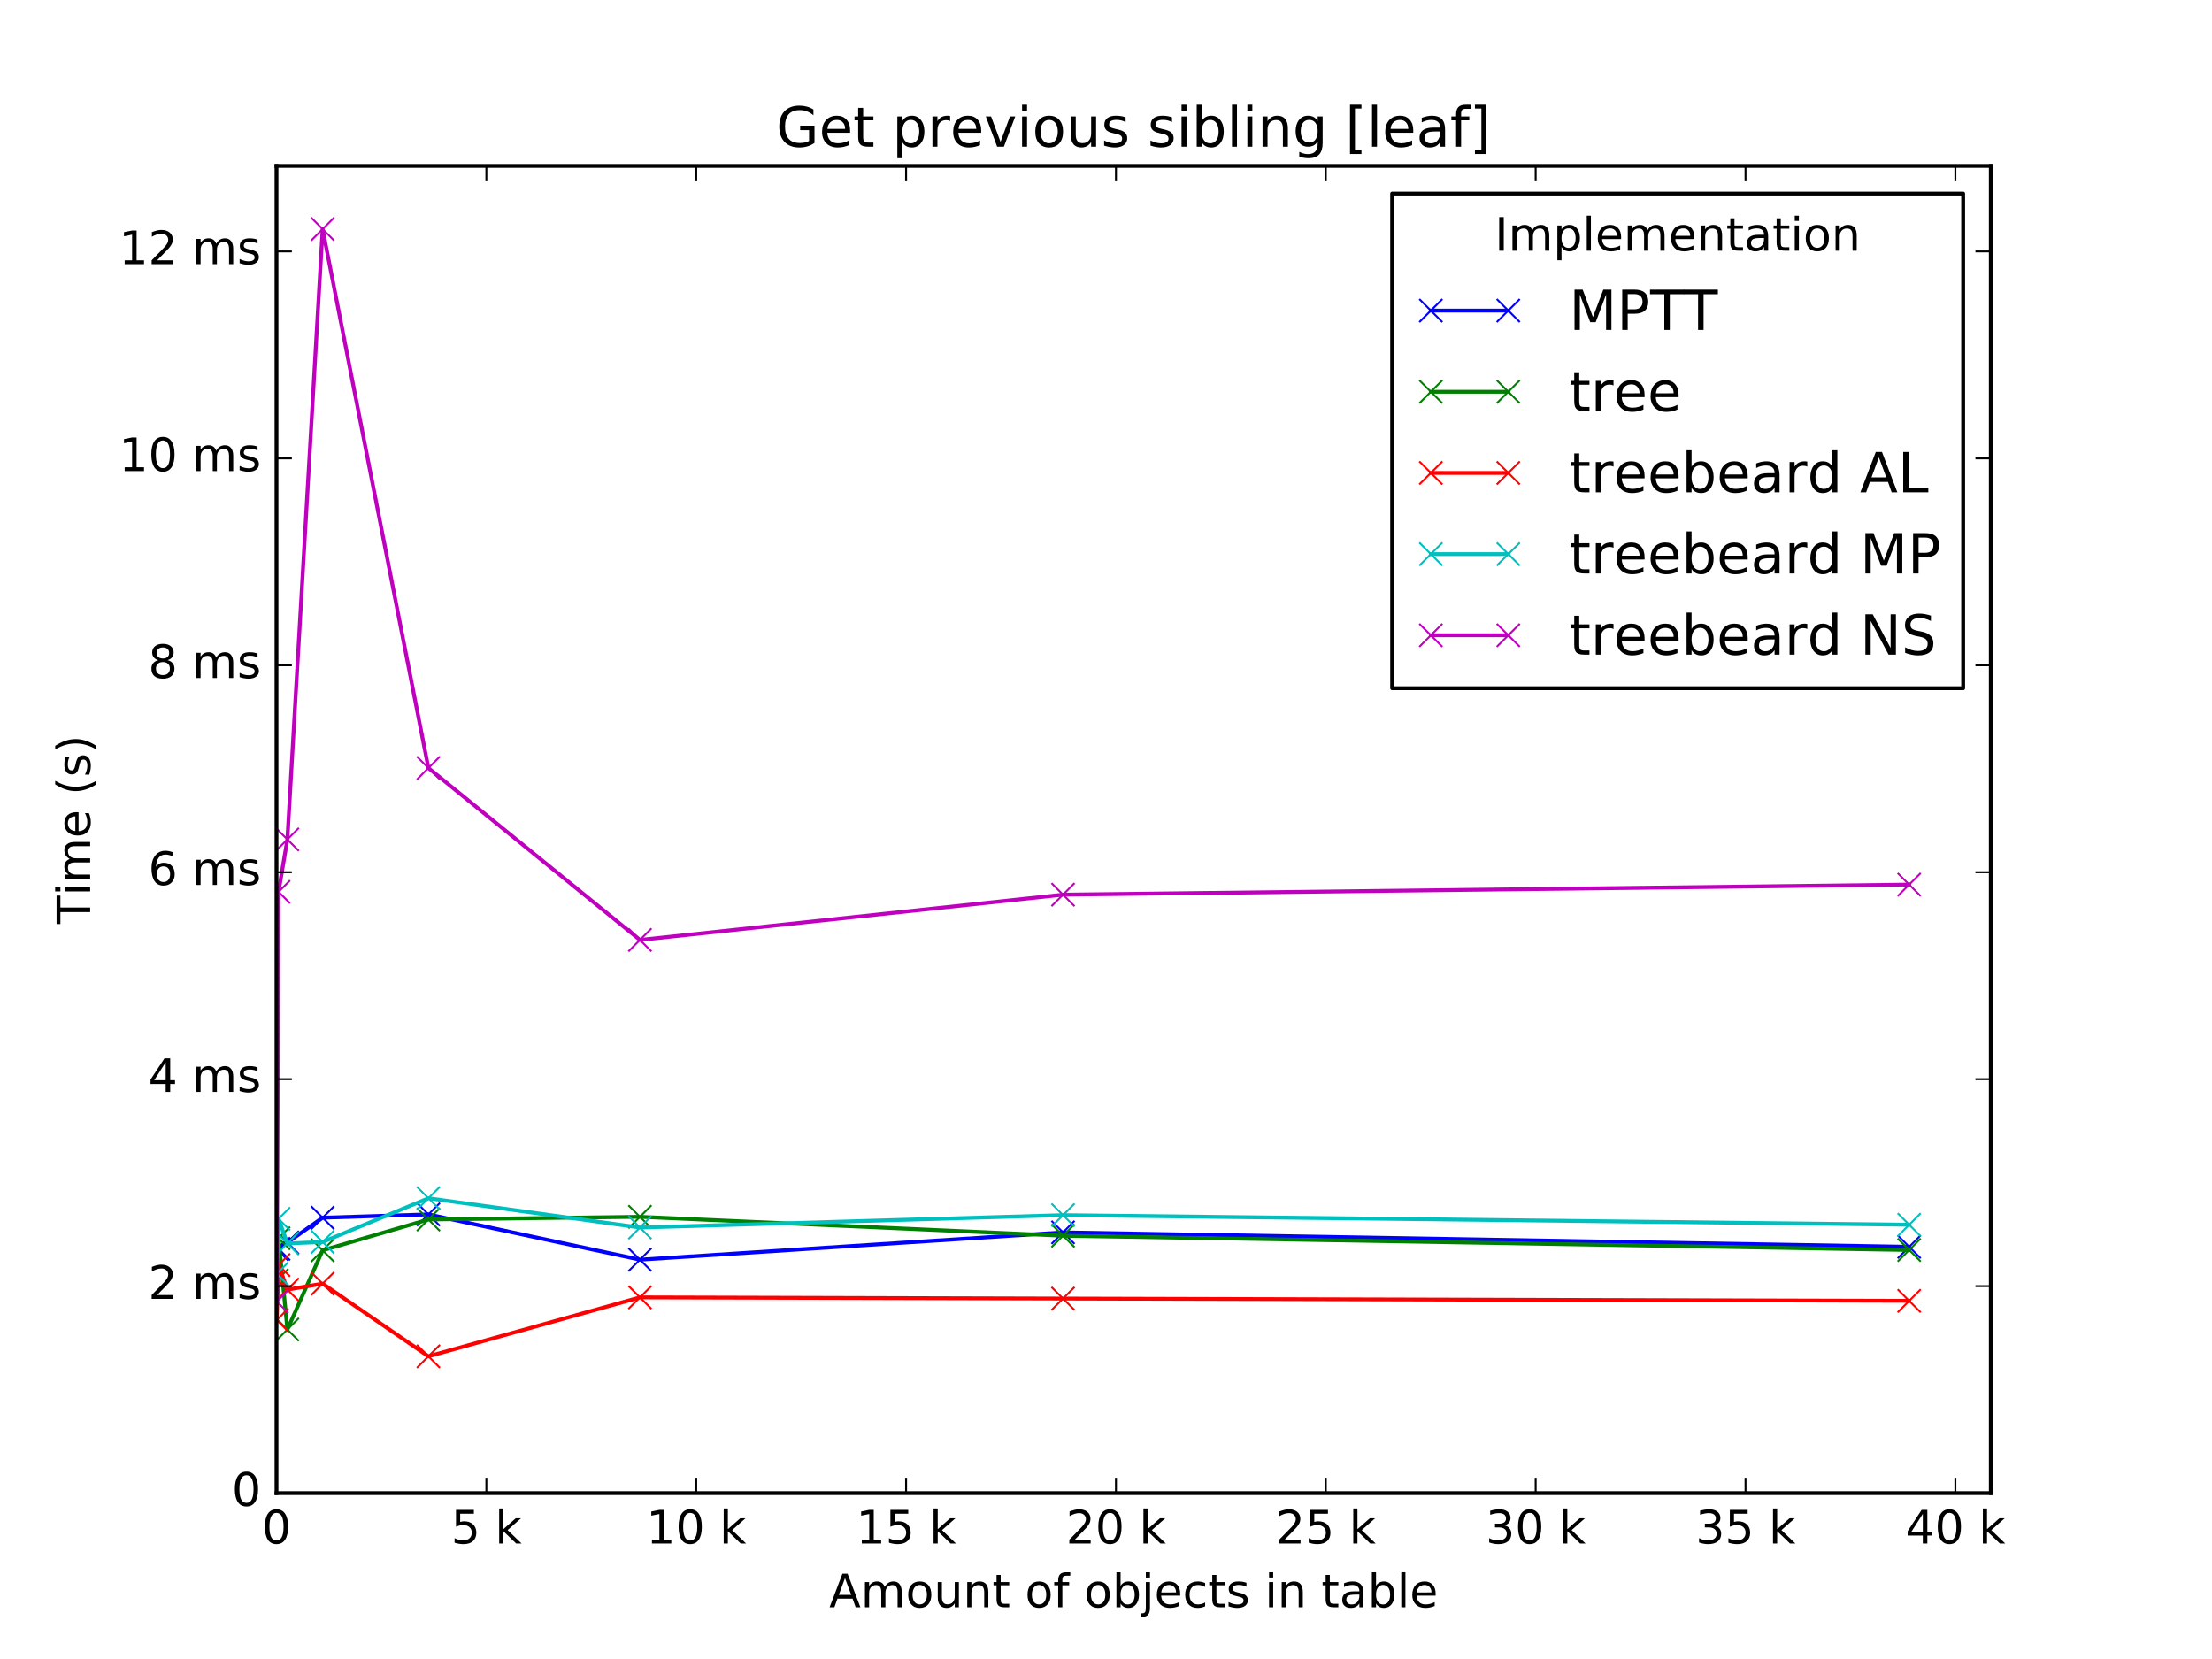 <?xml version="1.0" encoding="utf-8" standalone="no"?>
<!DOCTYPE svg PUBLIC "-//W3C//DTD SVG 1.1//EN"
  "http://www.w3.org/Graphics/SVG/1.1/DTD/svg11.dtd">
<!-- Created with matplotlib (http://matplotlib.org/) -->
<svg height="432pt" version="1.1" viewBox="0 0 576 432" width="576pt" xmlns="http://www.w3.org/2000/svg" xmlns:xlink="http://www.w3.org/1999/xlink">
 <defs>
  <style type="text/css">
*{stroke-linecap:butt;stroke-linejoin:round;stroke-miterlimit:100000;}
  </style>
 </defs>
 <g id="figure_1">
  <g id="patch_1">
   <path d="M 0 432 
L 576 432 
L 576 0 
L 0 0 
z
" style="fill:#ffffff;"/>
  </g>
  <g id="axes_1">
   <g id="patch_2">
    <path d="M 72 388.8 
L 518.4 388.8 
L 518.4 43.2 
L 72 43.2 
z
" style="fill:#ffffff;"/>
   </g>
   <g id="line2d_1">
    <path clip-path="url(#p5d52411a96)" d="M 72.077 325.295 
L 72.536 325.19 
L 74.831 323.545 
L 84.011 317.089 
L 111.554 316.228 
L 166.638 328.019 
L 276.806 320.911 
L 497.143 324.667 
" style="fill:none;stroke:#0000ff;stroke-linecap:square;"/>
    <defs>
     <path d="M -3 3 
L 3 -3 
M -3 -3 
L 3 3 
" id="m27562fce58" style="stroke:#0000ff;stroke-width:0.5;"/>
    </defs>
    <g clip-path="url(#p5d52411a96)">
     <use style="fill:#0000ff;stroke:#0000ff;stroke-width:0.5;" x="72.077" xlink:href="#m27562fce58" y="325.295"/>
     <use style="fill:#0000ff;stroke:#0000ff;stroke-width:0.5;" x="72.536" xlink:href="#m27562fce58" y="325.19"/>
     <use style="fill:#0000ff;stroke:#0000ff;stroke-width:0.5;" x="74.831" xlink:href="#m27562fce58" y="323.545"/>
     <use style="fill:#0000ff;stroke:#0000ff;stroke-width:0.5;" x="84.011" xlink:href="#m27562fce58" y="317.089"/>
     <use style="fill:#0000ff;stroke:#0000ff;stroke-width:0.5;" x="111.554" xlink:href="#m27562fce58" y="316.228"/>
     <use style="fill:#0000ff;stroke:#0000ff;stroke-width:0.5;" x="166.638" xlink:href="#m27562fce58" y="328.019"/>
     <use style="fill:#0000ff;stroke:#0000ff;stroke-width:0.5;" x="276.806" xlink:href="#m27562fce58" y="320.911"/>
     <use style="fill:#0000ff;stroke:#0000ff;stroke-width:0.5;" x="497.143" xlink:href="#m27562fce58" y="324.667"/>
    </g>
   </g>
   <g id="line2d_2">
    <path clip-path="url(#p5d52411a96)" d="M 72.077 333.417 
L 72.536 322.437 
L 74.831 346.204 
L 84.011 325.584 
L 111.554 317.554 
L 166.638 316.858 
L 276.806 321.785 
L 497.143 325.501 
" style="fill:none;stroke:#008000;stroke-linecap:square;"/>
    <defs>
     <path d="M -3 3 
L 3 -3 
M -3 -3 
L 3 3 
" id="m1839bc048b" style="stroke:#008000;stroke-width:0.5;"/>
    </defs>
    <g clip-path="url(#p5d52411a96)">
     <use style="fill:#008000;stroke:#008000;stroke-width:0.5;" x="72.077" xlink:href="#m1839bc048b" y="333.417"/>
     <use style="fill:#008000;stroke:#008000;stroke-width:0.5;" x="72.536" xlink:href="#m1839bc048b" y="322.437"/>
     <use style="fill:#008000;stroke:#008000;stroke-width:0.5;" x="74.831" xlink:href="#m1839bc048b" y="346.204"/>
     <use style="fill:#008000;stroke:#008000;stroke-width:0.5;" x="84.011" xlink:href="#m1839bc048b" y="325.584"/>
     <use style="fill:#008000;stroke:#008000;stroke-width:0.5;" x="111.554" xlink:href="#m1839bc048b" y="317.554"/>
     <use style="fill:#008000;stroke:#008000;stroke-width:0.5;" x="166.638" xlink:href="#m1839bc048b" y="316.858"/>
     <use style="fill:#008000;stroke:#008000;stroke-width:0.5;" x="276.806" xlink:href="#m1839bc048b" y="321.785"/>
     <use style="fill:#008000;stroke:#008000;stroke-width:0.5;" x="497.143" xlink:href="#m1839bc048b" y="325.501"/>
    </g>
   </g>
   <g id="line2d_3">
    <path clip-path="url(#p5d52411a96)" d="M 72.077 343.732 
L 72.536 329.42 
L 74.831 335.812 
L 84.011 334.264 
L 111.554 353.183 
L 166.638 337.836 
L 276.806 338.141 
L 497.143 338.737 
" style="fill:none;stroke:#ff0000;stroke-linecap:square;"/>
    <defs>
     <path d="M -3 3 
L 3 -3 
M -3 -3 
L 3 3 
" id="m768b5db31d" style="stroke:#ff0000;stroke-width:0.5;"/>
    </defs>
    <g clip-path="url(#p5d52411a96)">
     <use style="fill:#ff0000;stroke:#ff0000;stroke-width:0.5;" x="72.077" xlink:href="#m768b5db31d" y="343.732"/>
     <use style="fill:#ff0000;stroke:#ff0000;stroke-width:0.5;" x="72.536" xlink:href="#m768b5db31d" y="329.42"/>
     <use style="fill:#ff0000;stroke:#ff0000;stroke-width:0.5;" x="74.831" xlink:href="#m768b5db31d" y="335.812"/>
     <use style="fill:#ff0000;stroke:#ff0000;stroke-width:0.5;" x="84.011" xlink:href="#m768b5db31d" y="334.264"/>
     <use style="fill:#ff0000;stroke:#ff0000;stroke-width:0.5;" x="111.554" xlink:href="#m768b5db31d" y="353.183"/>
     <use style="fill:#ff0000;stroke:#ff0000;stroke-width:0.5;" x="166.638" xlink:href="#m768b5db31d" y="337.836"/>
     <use style="fill:#ff0000;stroke:#ff0000;stroke-width:0.5;" x="276.806" xlink:href="#m768b5db31d" y="338.141"/>
     <use style="fill:#ff0000;stroke:#ff0000;stroke-width:0.5;" x="497.143" xlink:href="#m768b5db31d" y="338.737"/>
    </g>
   </g>
   <g id="line2d_4">
    <path clip-path="url(#p5d52411a96)" d="M 72.077 331.686 
L 72.536 317.379 
L 74.831 323.794 
L 84.011 323.41 
L 111.554 312.017 
L 166.638 319.65 
L 276.806 316.42 
L 497.143 318.921 
" style="fill:none;stroke:#00bfbf;stroke-linecap:square;"/>
    <defs>
     <path d="M -3 3 
L 3 -3 
M -3 -3 
L 3 3 
" id="mc58f279757" style="stroke:#00bfbf;stroke-width:0.5;"/>
    </defs>
    <g clip-path="url(#p5d52411a96)">
     <use style="fill:#00bfbf;stroke:#00bfbf;stroke-width:0.5;" x="72.077" xlink:href="#mc58f279757" y="331.686"/>
     <use style="fill:#00bfbf;stroke:#00bfbf;stroke-width:0.5;" x="72.536" xlink:href="#mc58f279757" y="317.379"/>
     <use style="fill:#00bfbf;stroke:#00bfbf;stroke-width:0.5;" x="74.831" xlink:href="#mc58f279757" y="323.794"/>
     <use style="fill:#00bfbf;stroke:#00bfbf;stroke-width:0.5;" x="84.011" xlink:href="#mc58f279757" y="323.41"/>
     <use style="fill:#00bfbf;stroke:#00bfbf;stroke-width:0.5;" x="111.554" xlink:href="#mc58f279757" y="312.017"/>
     <use style="fill:#00bfbf;stroke:#00bfbf;stroke-width:0.5;" x="166.638" xlink:href="#mc58f279757" y="319.65"/>
     <use style="fill:#00bfbf;stroke:#00bfbf;stroke-width:0.5;" x="276.806" xlink:href="#mc58f279757" y="316.42"/>
     <use style="fill:#00bfbf;stroke:#00bfbf;stroke-width:0.5;" x="497.143" xlink:href="#mc58f279757" y="318.921"/>
    </g>
   </g>
   <g id="line2d_5">
    <path clip-path="url(#p5d52411a96)" d="M 72.077 338.911 
L 72.536 232.24 
L 74.831 218.586 
L 84.011 59.657 
L 111.554 199.991 
L 166.638 244.754 
L 276.806 232.97 
L 497.143 230.353 
" style="fill:none;stroke:#bf00bf;stroke-linecap:square;"/>
    <defs>
     <path d="M -3 3 
L 3 -3 
M -3 -3 
L 3 3 
" id="m5a138b6fe2" style="stroke:#bf00bf;stroke-width:0.5;"/>
    </defs>
    <g clip-path="url(#p5d52411a96)">
     <use style="fill:#bf00bf;stroke:#bf00bf;stroke-width:0.5;" x="72.077" xlink:href="#m5a138b6fe2" y="338.911"/>
     <use style="fill:#bf00bf;stroke:#bf00bf;stroke-width:0.5;" x="72.536" xlink:href="#m5a138b6fe2" y="232.24"/>
     <use style="fill:#bf00bf;stroke:#bf00bf;stroke-width:0.5;" x="74.831" xlink:href="#m5a138b6fe2" y="218.586"/>
     <use style="fill:#bf00bf;stroke:#bf00bf;stroke-width:0.5;" x="84.011" xlink:href="#m5a138b6fe2" y="59.657"/>
     <use style="fill:#bf00bf;stroke:#bf00bf;stroke-width:0.5;" x="111.554" xlink:href="#m5a138b6fe2" y="199.991"/>
     <use style="fill:#bf00bf;stroke:#bf00bf;stroke-width:0.5;" x="166.638" xlink:href="#m5a138b6fe2" y="244.754"/>
     <use style="fill:#bf00bf;stroke:#bf00bf;stroke-width:0.5;" x="276.806" xlink:href="#m5a138b6fe2" y="232.97"/>
     <use style="fill:#bf00bf;stroke:#bf00bf;stroke-width:0.5;" x="497.143" xlink:href="#m5a138b6fe2" y="230.353"/>
    </g>
   </g>
   <g id="patch_3">
    <path d="M 518.4 388.8 
L 518.4 43.2 
" style="fill:none;stroke:#000000;stroke-linecap:square;stroke-linejoin:miter;"/>
   </g>
   <g id="patch_4">
    <path d="M 72 43.2 
L 518.4 43.2 
" style="fill:none;stroke:#000000;stroke-linecap:square;stroke-linejoin:miter;"/>
   </g>
   <g id="patch_5">
    <path d="M 72 388.8 
L 518.4 388.8 
" style="fill:none;stroke:#000000;stroke-linecap:square;stroke-linejoin:miter;"/>
   </g>
   <g id="patch_6">
    <path d="M 72 388.8 
L 72 43.2 
" style="fill:none;stroke:#000000;stroke-linecap:square;stroke-linejoin:miter;"/>
   </g>
   <g id="matplotlib.axis_1">
    <g id="xtick_1">
     <g id="line2d_6">
      <defs>
       <path d="M 0 0 
L 0 -4 
" id="mb5b2433803" style="stroke:#000000;stroke-width:0.5;"/>
      </defs>
      <g>
       <use style="stroke:#000000;stroke-width:0.5;" x="72.0" xlink:href="#mb5b2433803" y="388.8"/>
      </g>
     </g>
     <g id="line2d_7">
      <defs>
       <path d="M 0 0 
L 0 4 
" id="m0ce460221c" style="stroke:#000000;stroke-width:0.5;"/>
      </defs>
      <g>
       <use style="stroke:#000000;stroke-width:0.5;" x="72.0" xlink:href="#m0ce460221c" y="43.2"/>
      </g>
     </g>
     <g id="text_1">
      <!-- 0 -->
      <defs>
       <path d="M 31.781 66.406 
Q 24.172 66.406 20.328 58.906 
Q 16.5 51.422 16.5 36.375 
Q 16.5 21.391 20.328 13.891 
Q 24.172 6.391 31.781 6.391 
Q 39.453 6.391 43.281 13.891 
Q 47.125 21.391 47.125 36.375 
Q 47.125 51.422 43.281 58.906 
Q 39.453 66.406 31.781 66.406 
M 31.781 74.219 
Q 44.047 74.219 50.516 64.516 
Q 56.984 54.828 56.984 36.375 
Q 56.984 17.969 50.516 8.266 
Q 44.047 -1.422 31.781 -1.422 
Q 19.531 -1.422 13.062 8.266 
Q 6.594 17.969 6.594 36.375 
Q 6.594 54.828 13.062 64.516 
Q 19.531 74.219 31.781 74.219 
" id="BitstreamVeraSans-Roman-30"/>
      </defs>
      <g transform="translate(68.183 401.918)scale(0.12 -0.12)">
       <use xlink:href="#BitstreamVeraSans-Roman-30"/>
      </g>
     </g>
    </g>
    <g id="xtick_2">
     <g id="line2d_8">
      <g>
       <use style="stroke:#000000;stroke-width:0.5;" x="126.647" xlink:href="#mb5b2433803" y="388.8"/>
      </g>
     </g>
     <g id="line2d_9">
      <g>
       <use style="stroke:#000000;stroke-width:0.5;" x="126.647" xlink:href="#m0ce460221c" y="43.2"/>
      </g>
     </g>
     <g id="text_2">
      <!-- 5 k -->
      <defs>
       <path d="M 9.078 75.984 
L 18.109 75.984 
L 18.109 31.109 
L 44.922 54.688 
L 56.391 54.688 
L 27.391 29.109 
L 57.625 0 
L 45.906 0 
L 18.109 26.703 
L 18.109 0 
L 9.078 0 
z
" id="BitstreamVeraSans-Roman-6b"/>
       <path id="BitstreamVeraSans-Roman-20"/>
       <path d="M 10.797 72.906 
L 49.516 72.906 
L 49.516 64.594 
L 19.828 64.594 
L 19.828 46.734 
Q 21.969 47.469 24.109 47.828 
Q 26.266 48.188 28.422 48.188 
Q 40.625 48.188 47.75 41.5 
Q 54.891 34.812 54.891 23.391 
Q 54.891 11.625 47.562 5.094 
Q 40.234 -1.422 26.906 -1.422 
Q 22.312 -1.422 17.547 -0.641 
Q 12.797 0.141 7.719 1.703 
L 7.719 11.625 
Q 12.109 9.234 16.797 8.062 
Q 21.484 6.891 26.703 6.891 
Q 35.156 6.891 40.078 11.328 
Q 45.016 15.766 45.016 23.391 
Q 45.016 31 40.078 35.438 
Q 35.156 39.891 26.703 39.891 
Q 22.75 39.891 18.812 39.016 
Q 14.891 38.141 10.797 36.281 
z
" id="BitstreamVeraSans-Roman-35"/>
      </defs>
      <g transform="translate(117.448 401.918)scale(0.12 -0.12)">
       <use xlink:href="#BitstreamVeraSans-Roman-35"/>
       <use x="63.623" xlink:href="#BitstreamVeraSans-Roman-20"/>
       <use x="95.41" xlink:href="#BitstreamVeraSans-Roman-6b"/>
      </g>
     </g>
    </g>
    <g id="xtick_3">
     <g id="line2d_10">
      <g>
       <use style="stroke:#000000;stroke-width:0.5;" x="181.294" xlink:href="#mb5b2433803" y="388.8"/>
      </g>
     </g>
     <g id="line2d_11">
      <g>
       <use style="stroke:#000000;stroke-width:0.5;" x="181.294" xlink:href="#m0ce460221c" y="43.2"/>
      </g>
     </g>
     <g id="text_3">
      <!-- 10 k -->
      <defs>
       <path d="M 12.406 8.297 
L 28.516 8.297 
L 28.516 63.922 
L 10.984 60.406 
L 10.984 69.391 
L 28.422 72.906 
L 38.281 72.906 
L 38.281 8.297 
L 54.391 8.297 
L 54.391 0 
L 12.406 0 
z
" id="BitstreamVeraSans-Roman-31"/>
      </defs>
      <g transform="translate(168.278 401.918)scale(0.12 -0.12)">
       <use xlink:href="#BitstreamVeraSans-Roman-31"/>
       <use x="63.623" xlink:href="#BitstreamVeraSans-Roman-30"/>
       <use x="127.246" xlink:href="#BitstreamVeraSans-Roman-20"/>
       <use x="159.033" xlink:href="#BitstreamVeraSans-Roman-6b"/>
      </g>
     </g>
    </g>
    <g id="xtick_4">
     <g id="line2d_12">
      <g>
       <use style="stroke:#000000;stroke-width:0.5;" x="235.941" xlink:href="#mb5b2433803" y="388.8"/>
      </g>
     </g>
     <g id="line2d_13">
      <g>
       <use style="stroke:#000000;stroke-width:0.5;" x="235.941" xlink:href="#m0ce460221c" y="43.2"/>
      </g>
     </g>
     <g id="text_4">
      <!-- 15 k -->
      <g transform="translate(222.925 401.918)scale(0.12 -0.12)">
       <use xlink:href="#BitstreamVeraSans-Roman-31"/>
       <use x="63.623" xlink:href="#BitstreamVeraSans-Roman-35"/>
       <use x="127.246" xlink:href="#BitstreamVeraSans-Roman-20"/>
       <use x="159.033" xlink:href="#BitstreamVeraSans-Roman-6b"/>
      </g>
     </g>
    </g>
    <g id="xtick_5">
     <g id="line2d_14">
      <g>
       <use style="stroke:#000000;stroke-width:0.5;" x="290.588" xlink:href="#mb5b2433803" y="388.8"/>
      </g>
     </g>
     <g id="line2d_15">
      <g>
       <use style="stroke:#000000;stroke-width:0.5;" x="290.588" xlink:href="#m0ce460221c" y="43.2"/>
      </g>
     </g>
     <g id="text_5">
      <!-- 20 k -->
      <defs>
       <path d="M 19.188 8.297 
L 53.609 8.297 
L 53.609 0 
L 7.328 0 
L 7.328 8.297 
Q 12.938 14.109 22.625 23.891 
Q 32.328 33.688 34.812 36.531 
Q 39.547 41.844 41.422 45.531 
Q 43.312 49.219 43.312 52.781 
Q 43.312 58.594 39.234 62.25 
Q 35.156 65.922 28.609 65.922 
Q 23.969 65.922 18.812 64.312 
Q 13.672 62.703 7.812 59.422 
L 7.812 69.391 
Q 13.766 71.781 18.938 73 
Q 24.125 74.219 28.422 74.219 
Q 39.75 74.219 46.484 68.547 
Q 53.219 62.891 53.219 53.422 
Q 53.219 48.922 51.531 44.891 
Q 49.859 40.875 45.406 35.406 
Q 44.188 33.984 37.641 27.219 
Q 31.109 20.453 19.188 8.297 
" id="BitstreamVeraSans-Roman-32"/>
      </defs>
      <g transform="translate(277.572 401.918)scale(0.12 -0.12)">
       <use xlink:href="#BitstreamVeraSans-Roman-32"/>
       <use x="63.623" xlink:href="#BitstreamVeraSans-Roman-30"/>
       <use x="127.246" xlink:href="#BitstreamVeraSans-Roman-20"/>
       <use x="159.033" xlink:href="#BitstreamVeraSans-Roman-6b"/>
      </g>
     </g>
    </g>
    <g id="xtick_6">
     <g id="line2d_16">
      <g>
       <use style="stroke:#000000;stroke-width:0.5;" x="345.235" xlink:href="#mb5b2433803" y="388.8"/>
      </g>
     </g>
     <g id="line2d_17">
      <g>
       <use style="stroke:#000000;stroke-width:0.5;" x="345.235" xlink:href="#m0ce460221c" y="43.2"/>
      </g>
     </g>
     <g id="text_6">
      <!-- 25 k -->
      <g transform="translate(332.219 401.918)scale(0.12 -0.12)">
       <use xlink:href="#BitstreamVeraSans-Roman-32"/>
       <use x="63.623" xlink:href="#BitstreamVeraSans-Roman-35"/>
       <use x="127.246" xlink:href="#BitstreamVeraSans-Roman-20"/>
       <use x="159.033" xlink:href="#BitstreamVeraSans-Roman-6b"/>
      </g>
     </g>
    </g>
    <g id="xtick_7">
     <g id="line2d_18">
      <g>
       <use style="stroke:#000000;stroke-width:0.5;" x="399.882" xlink:href="#mb5b2433803" y="388.8"/>
      </g>
     </g>
     <g id="line2d_19">
      <g>
       <use style="stroke:#000000;stroke-width:0.5;" x="399.882" xlink:href="#m0ce460221c" y="43.2"/>
      </g>
     </g>
     <g id="text_7">
      <!-- 30 k -->
      <defs>
       <path d="M 40.578 39.312 
Q 47.656 37.797 51.625 33 
Q 55.609 28.219 55.609 21.188 
Q 55.609 10.406 48.188 4.484 
Q 40.766 -1.422 27.094 -1.422 
Q 22.516 -1.422 17.656 -0.516 
Q 12.797 0.391 7.625 2.203 
L 7.625 11.719 
Q 11.719 9.328 16.594 8.109 
Q 21.484 6.891 26.812 6.891 
Q 36.078 6.891 40.938 10.547 
Q 45.797 14.203 45.797 21.188 
Q 45.797 27.641 41.281 31.266 
Q 36.766 34.906 28.719 34.906 
L 20.219 34.906 
L 20.219 43.016 
L 29.109 43.016 
Q 36.375 43.016 40.234 45.922 
Q 44.094 48.828 44.094 54.297 
Q 44.094 59.906 40.109 62.906 
Q 36.141 65.922 28.719 65.922 
Q 24.656 65.922 20.016 65.031 
Q 15.375 64.156 9.812 62.312 
L 9.812 71.094 
Q 15.438 72.656 20.344 73.438 
Q 25.25 74.219 29.594 74.219 
Q 40.828 74.219 47.359 69.109 
Q 53.906 64.016 53.906 55.328 
Q 53.906 49.266 50.438 45.094 
Q 46.969 40.922 40.578 39.312 
" id="BitstreamVeraSans-Roman-33"/>
      </defs>
      <g transform="translate(386.866 401.918)scale(0.12 -0.12)">
       <use xlink:href="#BitstreamVeraSans-Roman-33"/>
       <use x="63.623" xlink:href="#BitstreamVeraSans-Roman-30"/>
       <use x="127.246" xlink:href="#BitstreamVeraSans-Roman-20"/>
       <use x="159.033" xlink:href="#BitstreamVeraSans-Roman-6b"/>
      </g>
     </g>
    </g>
    <g id="xtick_8">
     <g id="line2d_20">
      <g>
       <use style="stroke:#000000;stroke-width:0.5;" x="454.529" xlink:href="#mb5b2433803" y="388.8"/>
      </g>
     </g>
     <g id="line2d_21">
      <g>
       <use style="stroke:#000000;stroke-width:0.5;" x="454.529" xlink:href="#m0ce460221c" y="43.2"/>
      </g>
     </g>
     <g id="text_8">
      <!-- 35 k -->
      <g transform="translate(441.513 401.918)scale(0.12 -0.12)">
       <use xlink:href="#BitstreamVeraSans-Roman-33"/>
       <use x="63.623" xlink:href="#BitstreamVeraSans-Roman-35"/>
       <use x="127.246" xlink:href="#BitstreamVeraSans-Roman-20"/>
       <use x="159.033" xlink:href="#BitstreamVeraSans-Roman-6b"/>
      </g>
     </g>
    </g>
    <g id="xtick_9">
     <g id="line2d_22">
      <g>
       <use style="stroke:#000000;stroke-width:0.5;" x="509.176" xlink:href="#mb5b2433803" y="388.8"/>
      </g>
     </g>
     <g id="line2d_23">
      <g>
       <use style="stroke:#000000;stroke-width:0.5;" x="509.176" xlink:href="#m0ce460221c" y="43.2"/>
      </g>
     </g>
     <g id="text_9">
      <!-- 40 k -->
      <defs>
       <path d="M 37.797 64.312 
L 12.891 25.391 
L 37.797 25.391 
z
M 35.203 72.906 
L 47.609 72.906 
L 47.609 25.391 
L 58.016 25.391 
L 58.016 17.188 
L 47.609 17.188 
L 47.609 0 
L 37.797 0 
L 37.797 17.188 
L 4.891 17.188 
L 4.891 26.703 
z
" id="BitstreamVeraSans-Roman-34"/>
      </defs>
      <g transform="translate(496.16 401.918)scale(0.12 -0.12)">
       <use xlink:href="#BitstreamVeraSans-Roman-34"/>
       <use x="63.623" xlink:href="#BitstreamVeraSans-Roman-30"/>
       <use x="127.246" xlink:href="#BitstreamVeraSans-Roman-20"/>
       <use x="159.033" xlink:href="#BitstreamVeraSans-Roman-6b"/>
      </g>
     </g>
    </g>
    <g id="text_10">
     <!-- Amount of objects in table -->
     <defs>
      <path d="M 34.281 27.484 
Q 23.391 27.484 19.188 25 
Q 14.984 22.516 14.984 16.5 
Q 14.984 11.719 18.141 8.906 
Q 21.297 6.109 26.703 6.109 
Q 34.188 6.109 38.703 11.406 
Q 43.219 16.703 43.219 25.484 
L 43.219 27.484 
z
M 52.203 31.203 
L 52.203 0 
L 43.219 0 
L 43.219 8.297 
Q 40.141 3.328 35.547 0.953 
Q 30.953 -1.422 24.312 -1.422 
Q 15.922 -1.422 10.953 3.297 
Q 6 8.016 6 15.922 
Q 6 25.141 12.172 29.828 
Q 18.359 34.516 30.609 34.516 
L 43.219 34.516 
L 43.219 35.406 
Q 43.219 41.609 39.141 45 
Q 35.062 48.391 27.688 48.391 
Q 23 48.391 18.547 47.266 
Q 14.109 46.141 10.016 43.891 
L 10.016 52.203 
Q 14.938 54.109 19.578 55.047 
Q 24.219 56 28.609 56 
Q 40.484 56 46.344 49.844 
Q 52.203 43.703 52.203 31.203 
" id="BitstreamVeraSans-Roman-61"/>
      <path d="M 30.609 48.391 
Q 23.391 48.391 19.188 42.75 
Q 14.984 37.109 14.984 27.297 
Q 14.984 17.484 19.156 11.844 
Q 23.344 6.203 30.609 6.203 
Q 37.797 6.203 41.984 11.859 
Q 46.188 17.531 46.188 27.297 
Q 46.188 37.016 41.984 42.703 
Q 37.797 48.391 30.609 48.391 
M 30.609 56 
Q 42.328 56 49.016 48.375 
Q 55.719 40.766 55.719 27.297 
Q 55.719 13.875 49.016 6.219 
Q 42.328 -1.422 30.609 -1.422 
Q 18.844 -1.422 12.172 6.219 
Q 5.516 13.875 5.516 27.297 
Q 5.516 40.766 12.172 48.375 
Q 18.844 56 30.609 56 
" id="BitstreamVeraSans-Roman-6f"/>
      <path d="M 56.203 29.594 
L 56.203 25.203 
L 14.891 25.203 
Q 15.484 15.922 20.484 11.062 
Q 25.484 6.203 34.422 6.203 
Q 39.594 6.203 44.453 7.469 
Q 49.312 8.734 54.109 11.281 
L 54.109 2.781 
Q 49.266 0.734 44.188 -0.344 
Q 39.109 -1.422 33.891 -1.422 
Q 20.797 -1.422 13.156 6.188 
Q 5.516 13.812 5.516 26.812 
Q 5.516 40.234 12.766 48.109 
Q 20.016 56 32.328 56 
Q 43.359 56 49.781 48.891 
Q 56.203 41.797 56.203 29.594 
M 47.219 32.234 
Q 47.125 39.594 43.094 43.984 
Q 39.062 48.391 32.422 48.391 
Q 24.906 48.391 20.391 44.141 
Q 15.875 39.891 15.188 32.172 
z
" id="BitstreamVeraSans-Roman-65"/>
      <path d="M 18.312 70.219 
L 18.312 54.688 
L 36.812 54.688 
L 36.812 47.703 
L 18.312 47.703 
L 18.312 18.016 
Q 18.312 11.328 20.141 9.422 
Q 21.969 7.516 27.594 7.516 
L 36.812 7.516 
L 36.812 0 
L 27.594 0 
Q 17.188 0 13.234 3.875 
Q 9.281 7.766 9.281 18.016 
L 9.281 47.703 
L 2.688 47.703 
L 2.688 54.688 
L 9.281 54.688 
L 9.281 70.219 
z
" id="BitstreamVeraSans-Roman-74"/>
      <path d="M 44.281 53.078 
L 44.281 44.578 
Q 40.484 46.531 36.375 47.5 
Q 32.281 48.484 27.875 48.484 
Q 21.188 48.484 17.844 46.438 
Q 14.5 44.391 14.5 40.281 
Q 14.5 37.156 16.891 35.375 
Q 19.281 33.594 26.516 31.984 
L 29.594 31.297 
Q 39.156 29.25 43.188 25.516 
Q 47.219 21.781 47.219 15.094 
Q 47.219 7.469 41.188 3.016 
Q 35.156 -1.422 24.609 -1.422 
Q 20.219 -1.422 15.453 -0.562 
Q 10.688 0.297 5.422 2 
L 5.422 11.281 
Q 10.406 8.688 15.234 7.391 
Q 20.062 6.109 24.812 6.109 
Q 31.156 6.109 34.562 8.281 
Q 37.984 10.453 37.984 14.406 
Q 37.984 18.062 35.516 20.016 
Q 33.062 21.969 24.703 23.781 
L 21.578 24.516 
Q 13.234 26.266 9.516 29.906 
Q 5.812 33.547 5.812 39.891 
Q 5.812 47.609 11.281 51.797 
Q 16.75 56 26.812 56 
Q 31.781 56 36.172 55.266 
Q 40.578 54.547 44.281 53.078 
" id="BitstreamVeraSans-Roman-73"/>
      <path d="M 52 44.188 
Q 55.375 50.25 60.062 53.125 
Q 64.75 56 71.094 56 
Q 79.641 56 84.281 50.016 
Q 88.922 44.047 88.922 33.016 
L 88.922 0 
L 79.891 0 
L 79.891 32.719 
Q 79.891 40.578 77.094 44.375 
Q 74.312 48.188 68.609 48.188 
Q 61.625 48.188 57.562 43.547 
Q 53.516 38.922 53.516 30.906 
L 53.516 0 
L 44.484 0 
L 44.484 32.719 
Q 44.484 40.625 41.703 44.406 
Q 38.922 48.188 33.109 48.188 
Q 26.219 48.188 22.156 43.531 
Q 18.109 38.875 18.109 30.906 
L 18.109 0 
L 9.078 0 
L 9.078 54.688 
L 18.109 54.688 
L 18.109 46.188 
Q 21.188 51.219 25.484 53.609 
Q 29.781 56 35.688 56 
Q 41.656 56 45.828 52.969 
Q 50 49.953 52 44.188 
" id="BitstreamVeraSans-Roman-6d"/>
      <path d="M 54.891 33.016 
L 54.891 0 
L 45.906 0 
L 45.906 32.719 
Q 45.906 40.484 42.875 44.328 
Q 39.844 48.188 33.797 48.188 
Q 26.516 48.188 22.312 43.547 
Q 18.109 38.922 18.109 30.906 
L 18.109 0 
L 9.078 0 
L 9.078 54.688 
L 18.109 54.688 
L 18.109 46.188 
Q 21.344 51.125 25.703 53.562 
Q 30.078 56 35.797 56 
Q 45.219 56 50.047 50.172 
Q 54.891 44.344 54.891 33.016 
" id="BitstreamVeraSans-Roman-6e"/>
      <path d="M 37.109 75.984 
L 37.109 68.5 
L 28.516 68.5 
Q 23.688 68.5 21.797 66.547 
Q 19.922 64.594 19.922 59.516 
L 19.922 54.688 
L 34.719 54.688 
L 34.719 47.703 
L 19.922 47.703 
L 19.922 0 
L 10.891 0 
L 10.891 47.703 
L 2.297 47.703 
L 2.297 54.688 
L 10.891 54.688 
L 10.891 58.5 
Q 10.891 67.625 15.141 71.797 
Q 19.391 75.984 28.609 75.984 
z
" id="BitstreamVeraSans-Roman-66"/>
      <path d="M 48.781 52.594 
L 48.781 44.188 
Q 44.969 46.297 41.141 47.344 
Q 37.312 48.391 33.406 48.391 
Q 24.656 48.391 19.812 42.844 
Q 14.984 37.312 14.984 27.297 
Q 14.984 17.281 19.812 11.734 
Q 24.656 6.203 33.406 6.203 
Q 37.312 6.203 41.141 7.25 
Q 44.969 8.297 48.781 10.406 
L 48.781 2.094 
Q 45.016 0.344 40.984 -0.531 
Q 36.969 -1.422 32.422 -1.422 
Q 20.062 -1.422 12.781 6.344 
Q 5.516 14.109 5.516 27.297 
Q 5.516 40.672 12.859 48.328 
Q 20.219 56 33.016 56 
Q 37.156 56 41.109 55.141 
Q 45.062 54.297 48.781 52.594 
" id="BitstreamVeraSans-Roman-63"/>
      <path d="M 34.188 63.188 
L 20.797 26.906 
L 47.609 26.906 
z
M 28.609 72.906 
L 39.797 72.906 
L 67.578 0 
L 57.328 0 
L 50.688 18.703 
L 17.828 18.703 
L 11.188 0 
L 0.781 0 
z
" id="BitstreamVeraSans-Roman-41"/>
      <path d="M 9.422 54.688 
L 18.406 54.688 
L 18.406 -0.984 
Q 18.406 -11.422 14.422 -16.109 
Q 10.453 -20.797 1.609 -20.797 
L -1.812 -20.797 
L -1.812 -13.188 
L 0.594 -13.188 
Q 5.719 -13.188 7.562 -10.812 
Q 9.422 -8.453 9.422 -0.984 
z
M 9.422 75.984 
L 18.406 75.984 
L 18.406 64.594 
L 9.422 64.594 
z
" id="BitstreamVeraSans-Roman-6a"/>
      <path d="M 48.688 27.297 
Q 48.688 37.203 44.609 42.844 
Q 40.531 48.484 33.406 48.484 
Q 26.266 48.484 22.188 42.844 
Q 18.109 37.203 18.109 27.297 
Q 18.109 17.391 22.188 11.75 
Q 26.266 6.109 33.406 6.109 
Q 40.531 6.109 44.609 11.75 
Q 48.688 17.391 48.688 27.297 
M 18.109 46.391 
Q 20.953 51.266 25.266 53.625 
Q 29.594 56 35.594 56 
Q 45.562 56 51.781 48.094 
Q 58.016 40.188 58.016 27.297 
Q 58.016 14.406 51.781 6.484 
Q 45.562 -1.422 35.594 -1.422 
Q 29.594 -1.422 25.266 0.953 
Q 20.953 3.328 18.109 8.203 
L 18.109 0 
L 9.078 0 
L 9.078 75.984 
L 18.109 75.984 
z
" id="BitstreamVeraSans-Roman-62"/>
      <path d="M 9.422 54.688 
L 18.406 54.688 
L 18.406 0 
L 9.422 0 
z
M 9.422 75.984 
L 18.406 75.984 
L 18.406 64.594 
L 9.422 64.594 
z
" id="BitstreamVeraSans-Roman-69"/>
      <path d="M 9.422 75.984 
L 18.406 75.984 
L 18.406 0 
L 9.422 0 
z
" id="BitstreamVeraSans-Roman-6c"/>
      <path d="M 8.5 21.578 
L 8.5 54.688 
L 17.484 54.688 
L 17.484 21.922 
Q 17.484 14.156 20.5 10.266 
Q 23.531 6.391 29.594 6.391 
Q 36.859 6.391 41.078 11.031 
Q 45.312 15.672 45.312 23.688 
L 45.312 54.688 
L 54.297 54.688 
L 54.297 0 
L 45.312 0 
L 45.312 8.406 
Q 42.047 3.422 37.719 1 
Q 33.406 -1.422 27.688 -1.422 
Q 18.266 -1.422 13.375 4.438 
Q 8.5 10.297 8.5 21.578 
" id="BitstreamVeraSans-Roman-75"/>
     </defs>
     <g transform="translate(215.93 418.532)scale(0.12 -0.12)">
      <use xlink:href="#BitstreamVeraSans-Roman-41"/>
      <use x="68.408" xlink:href="#BitstreamVeraSans-Roman-6d"/>
      <use x="165.82" xlink:href="#BitstreamVeraSans-Roman-6f"/>
      <use x="227.002" xlink:href="#BitstreamVeraSans-Roman-75"/>
      <use x="290.381" xlink:href="#BitstreamVeraSans-Roman-6e"/>
      <use x="353.76" xlink:href="#BitstreamVeraSans-Roman-74"/>
      <use x="392.969" xlink:href="#BitstreamVeraSans-Roman-20"/>
      <use x="424.756" xlink:href="#BitstreamVeraSans-Roman-6f"/>
      <use x="485.938" xlink:href="#BitstreamVeraSans-Roman-66"/>
      <use x="521.143" xlink:href="#BitstreamVeraSans-Roman-20"/>
      <use x="552.93" xlink:href="#BitstreamVeraSans-Roman-6f"/>
      <use x="614.111" xlink:href="#BitstreamVeraSans-Roman-62"/>
      <use x="677.588" xlink:href="#BitstreamVeraSans-Roman-6a"/>
      <use x="705.371" xlink:href="#BitstreamVeraSans-Roman-65"/>
      <use x="766.895" xlink:href="#BitstreamVeraSans-Roman-63"/>
      <use x="821.875" xlink:href="#BitstreamVeraSans-Roman-74"/>
      <use x="861.084" xlink:href="#BitstreamVeraSans-Roman-73"/>
      <use x="913.184" xlink:href="#BitstreamVeraSans-Roman-20"/>
      <use x="944.971" xlink:href="#BitstreamVeraSans-Roman-69"/>
      <use x="972.754" xlink:href="#BitstreamVeraSans-Roman-6e"/>
      <use x="1036.133" xlink:href="#BitstreamVeraSans-Roman-20"/>
      <use x="1067.92" xlink:href="#BitstreamVeraSans-Roman-74"/>
      <use x="1107.129" xlink:href="#BitstreamVeraSans-Roman-61"/>
      <use x="1168.408" xlink:href="#BitstreamVeraSans-Roman-62"/>
      <use x="1231.885" xlink:href="#BitstreamVeraSans-Roman-6c"/>
      <use x="1259.668" xlink:href="#BitstreamVeraSans-Roman-65"/>
     </g>
    </g>
   </g>
   <g id="matplotlib.axis_2">
    <g id="ytick_1">
     <g id="line2d_24">
      <defs>
       <path d="M 0 0 
L 4 0 
" id="m11366788c4" style="stroke:#000000;stroke-width:0.5;"/>
      </defs>
      <g>
       <use style="stroke:#000000;stroke-width:0.5;" x="72.0" xlink:href="#m11366788c4" y="388.8"/>
      </g>
     </g>
     <g id="line2d_25">
      <defs>
       <path d="M 0 0 
L -4 0 
" id="mddee3ffe6f" style="stroke:#000000;stroke-width:0.5;"/>
      </defs>
      <g>
       <use style="stroke:#000000;stroke-width:0.5;" x="518.4" xlink:href="#mddee3ffe6f" y="388.8"/>
      </g>
     </g>
     <g id="text_11">
      <!-- 0 -->
      <g transform="translate(60.365 392.111)scale(0.12 -0.12)">
       <use xlink:href="#BitstreamVeraSans-Roman-30"/>
      </g>
     </g>
    </g>
    <g id="ytick_2">
     <g id="line2d_26">
      <g>
       <use style="stroke:#000000;stroke-width:0.5;" x="72.0" xlink:href="#m11366788c4" y="334.911"/>
      </g>
     </g>
     <g id="line2d_27">
      <g>
       <use style="stroke:#000000;stroke-width:0.5;" x="518.4" xlink:href="#mddee3ffe6f" y="334.911"/>
      </g>
     </g>
     <g id="text_12">
      <!-- 2 ms -->
      <g transform="translate(38.611 338.222)scale(0.12 -0.12)">
       <use xlink:href="#BitstreamVeraSans-Roman-32"/>
       <use x="63.623" xlink:href="#BitstreamVeraSans-Roman-20"/>
       <use x="95.41" xlink:href="#BitstreamVeraSans-Roman-6d"/>
       <use x="192.822" xlink:href="#BitstreamVeraSans-Roman-73"/>
      </g>
     </g>
    </g>
    <g id="ytick_3">
     <g id="line2d_28">
      <g>
       <use style="stroke:#000000;stroke-width:0.5;" x="72.0" xlink:href="#m11366788c4" y="281.022"/>
      </g>
     </g>
     <g id="line2d_29">
      <g>
       <use style="stroke:#000000;stroke-width:0.5;" x="518.4" xlink:href="#mddee3ffe6f" y="281.022"/>
      </g>
     </g>
     <g id="text_13">
      <!-- 4 ms -->
      <g transform="translate(38.611 284.333)scale(0.12 -0.12)">
       <use xlink:href="#BitstreamVeraSans-Roman-34"/>
       <use x="63.623" xlink:href="#BitstreamVeraSans-Roman-20"/>
       <use x="95.41" xlink:href="#BitstreamVeraSans-Roman-6d"/>
       <use x="192.822" xlink:href="#BitstreamVeraSans-Roman-73"/>
      </g>
     </g>
    </g>
    <g id="ytick_4">
     <g id="line2d_30">
      <g>
       <use style="stroke:#000000;stroke-width:0.5;" x="72.0" xlink:href="#m11366788c4" y="227.133"/>
      </g>
     </g>
     <g id="line2d_31">
      <g>
       <use style="stroke:#000000;stroke-width:0.5;" x="518.4" xlink:href="#mddee3ffe6f" y="227.133"/>
      </g>
     </g>
     <g id="text_14">
      <!-- 6 ms -->
      <defs>
       <path d="M 33.016 40.375 
Q 26.375 40.375 22.484 35.828 
Q 18.609 31.297 18.609 23.391 
Q 18.609 15.531 22.484 10.953 
Q 26.375 6.391 33.016 6.391 
Q 39.656 6.391 43.531 10.953 
Q 47.406 15.531 47.406 23.391 
Q 47.406 31.297 43.531 35.828 
Q 39.656 40.375 33.016 40.375 
M 52.594 71.297 
L 52.594 62.312 
Q 48.875 64.062 45.094 64.984 
Q 41.312 65.922 37.594 65.922 
Q 27.828 65.922 22.672 59.328 
Q 17.531 52.734 16.797 39.406 
Q 19.672 43.656 24.016 45.922 
Q 28.375 48.188 33.594 48.188 
Q 44.578 48.188 50.953 41.516 
Q 57.328 34.859 57.328 23.391 
Q 57.328 12.156 50.688 5.359 
Q 44.047 -1.422 33.016 -1.422 
Q 20.359 -1.422 13.672 8.266 
Q 6.984 17.969 6.984 36.375 
Q 6.984 53.656 15.188 63.938 
Q 23.391 74.219 37.203 74.219 
Q 40.922 74.219 44.703 73.484 
Q 48.484 72.75 52.594 71.297 
" id="BitstreamVeraSans-Roman-36"/>
      </defs>
      <g transform="translate(38.611 230.444)scale(0.12 -0.12)">
       <use xlink:href="#BitstreamVeraSans-Roman-36"/>
       <use x="63.623" xlink:href="#BitstreamVeraSans-Roman-20"/>
       <use x="95.41" xlink:href="#BitstreamVeraSans-Roman-6d"/>
       <use x="192.822" xlink:href="#BitstreamVeraSans-Roman-73"/>
      </g>
     </g>
    </g>
    <g id="ytick_5">
     <g id="line2d_32">
      <g>
       <use style="stroke:#000000;stroke-width:0.5;" x="72.0" xlink:href="#m11366788c4" y="173.244"/>
      </g>
     </g>
     <g id="line2d_33">
      <g>
       <use style="stroke:#000000;stroke-width:0.5;" x="518.4" xlink:href="#mddee3ffe6f" y="173.244"/>
      </g>
     </g>
     <g id="text_15">
      <!-- 8 ms -->
      <defs>
       <path d="M 31.781 34.625 
Q 24.75 34.625 20.719 30.859 
Q 16.703 27.094 16.703 20.516 
Q 16.703 13.922 20.719 10.156 
Q 24.75 6.391 31.781 6.391 
Q 38.812 6.391 42.859 10.172 
Q 46.922 13.969 46.922 20.516 
Q 46.922 27.094 42.891 30.859 
Q 38.875 34.625 31.781 34.625 
M 21.922 38.812 
Q 15.578 40.375 12.031 44.719 
Q 8.5 49.078 8.5 55.328 
Q 8.5 64.062 14.719 69.141 
Q 20.953 74.219 31.781 74.219 
Q 42.672 74.219 48.875 69.141 
Q 55.078 64.062 55.078 55.328 
Q 55.078 49.078 51.531 44.719 
Q 48 40.375 41.703 38.812 
Q 48.828 37.156 52.797 32.312 
Q 56.781 27.484 56.781 20.516 
Q 56.781 9.906 50.312 4.234 
Q 43.844 -1.422 31.781 -1.422 
Q 19.734 -1.422 13.25 4.234 
Q 6.781 9.906 6.781 20.516 
Q 6.781 27.484 10.781 32.312 
Q 14.797 37.156 21.922 38.812 
M 18.312 54.391 
Q 18.312 48.734 21.844 45.562 
Q 25.391 42.391 31.781 42.391 
Q 38.141 42.391 41.719 45.562 
Q 45.312 48.734 45.312 54.391 
Q 45.312 60.062 41.719 63.234 
Q 38.141 66.406 31.781 66.406 
Q 25.391 66.406 21.844 63.234 
Q 18.312 60.062 18.312 54.391 
" id="BitstreamVeraSans-Roman-38"/>
      </defs>
      <g transform="translate(38.611 176.555)scale(0.12 -0.12)">
       <use xlink:href="#BitstreamVeraSans-Roman-38"/>
       <use x="63.623" xlink:href="#BitstreamVeraSans-Roman-20"/>
       <use x="95.41" xlink:href="#BitstreamVeraSans-Roman-6d"/>
       <use x="192.822" xlink:href="#BitstreamVeraSans-Roman-73"/>
      </g>
     </g>
    </g>
    <g id="ytick_6">
     <g id="line2d_34">
      <g>
       <use style="stroke:#000000;stroke-width:0.5;" x="72.0" xlink:href="#m11366788c4" y="119.354"/>
      </g>
     </g>
     <g id="line2d_35">
      <g>
       <use style="stroke:#000000;stroke-width:0.5;" x="518.4" xlink:href="#mddee3ffe6f" y="119.354"/>
      </g>
     </g>
     <g id="text_16">
      <!-- 10 ms -->
      <g transform="translate(30.976 122.666)scale(0.12 -0.12)">
       <use xlink:href="#BitstreamVeraSans-Roman-31"/>
       <use x="63.623" xlink:href="#BitstreamVeraSans-Roman-30"/>
       <use x="127.246" xlink:href="#BitstreamVeraSans-Roman-20"/>
       <use x="159.033" xlink:href="#BitstreamVeraSans-Roman-6d"/>
       <use x="256.445" xlink:href="#BitstreamVeraSans-Roman-73"/>
      </g>
     </g>
    </g>
    <g id="ytick_7">
     <g id="line2d_36">
      <g>
       <use style="stroke:#000000;stroke-width:0.5;" x="72.0" xlink:href="#m11366788c4" y="65.465"/>
      </g>
     </g>
     <g id="line2d_37">
      <g>
       <use style="stroke:#000000;stroke-width:0.5;" x="518.4" xlink:href="#mddee3ffe6f" y="65.465"/>
      </g>
     </g>
     <g id="text_17">
      <!-- 12 ms -->
      <g transform="translate(30.976 68.777)scale(0.12 -0.12)">
       <use xlink:href="#BitstreamVeraSans-Roman-31"/>
       <use x="63.623" xlink:href="#BitstreamVeraSans-Roman-32"/>
       <use x="127.246" xlink:href="#BitstreamVeraSans-Roman-20"/>
       <use x="159.033" xlink:href="#BitstreamVeraSans-Roman-6d"/>
       <use x="256.445" xlink:href="#BitstreamVeraSans-Roman-73"/>
      </g>
     </g>
    </g>
    <g id="text_18">
     <!-- Time (s) -->
     <defs>
      <path d="M 31 75.875 
Q 24.469 64.656 21.281 53.656 
Q 18.109 42.672 18.109 31.391 
Q 18.109 20.125 21.312 9.062 
Q 24.516 -2 31 -13.188 
L 23.188 -13.188 
Q 15.875 -1.703 12.234 9.375 
Q 8.594 20.453 8.594 31.391 
Q 8.594 42.281 12.203 53.312 
Q 15.828 64.359 23.188 75.875 
z
" id="BitstreamVeraSans-Roman-28"/>
      <path d="M -0.297 72.906 
L 61.375 72.906 
L 61.375 64.594 
L 35.5 64.594 
L 35.5 0 
L 25.594 0 
L 25.594 64.594 
L -0.297 64.594 
z
" id="BitstreamVeraSans-Roman-54"/>
      <path d="M 8.016 75.875 
L 15.828 75.875 
Q 23.141 64.359 26.781 53.312 
Q 30.422 42.281 30.422 31.391 
Q 30.422 20.453 26.781 9.375 
Q 23.141 -1.703 15.828 -13.188 
L 8.016 -13.188 
Q 14.5 -2 17.703 9.062 
Q 20.906 20.125 20.906 31.391 
Q 20.906 42.672 17.703 53.656 
Q 14.5 64.656 8.016 75.875 
" id="BitstreamVeraSans-Roman-29"/>
     </defs>
     <g transform="translate(23.481 240.579)rotate(-90.0)scale(0.12 -0.12)">
      <use xlink:href="#BitstreamVeraSans-Roman-54"/>
      <use x="61.037" xlink:href="#BitstreamVeraSans-Roman-69"/>
      <use x="88.82" xlink:href="#BitstreamVeraSans-Roman-6d"/>
      <use x="186.232" xlink:href="#BitstreamVeraSans-Roman-65"/>
      <use x="247.756" xlink:href="#BitstreamVeraSans-Roman-20"/>
      <use x="279.543" xlink:href="#BitstreamVeraSans-Roman-28"/>
      <use x="318.557" xlink:href="#BitstreamVeraSans-Roman-73"/>
      <use x="370.656" xlink:href="#BitstreamVeraSans-Roman-29"/>
     </g>
    </g>
   </g>
   <g id="text_19">
    <!-- Get previous sibling [leaf] -->
    <defs>
     <path d="M 18.109 8.203 
L 18.109 -20.797 
L 9.078 -20.797 
L 9.078 54.688 
L 18.109 54.688 
L 18.109 46.391 
Q 20.953 51.266 25.266 53.625 
Q 29.594 56 35.594 56 
Q 45.562 56 51.781 48.094 
Q 58.016 40.188 58.016 27.297 
Q 58.016 14.406 51.781 6.484 
Q 45.562 -1.422 35.594 -1.422 
Q 29.594 -1.422 25.266 0.953 
Q 20.953 3.328 18.109 8.203 
M 48.688 27.297 
Q 48.688 37.203 44.609 42.844 
Q 40.531 48.484 33.406 48.484 
Q 26.266 48.484 22.188 42.844 
Q 18.109 37.203 18.109 27.297 
Q 18.109 17.391 22.188 11.75 
Q 26.266 6.109 33.406 6.109 
Q 40.531 6.109 44.609 11.75 
Q 48.688 17.391 48.688 27.297 
" id="BitstreamVeraSans-Roman-70"/>
     <path d="M 2.984 54.688 
L 12.5 54.688 
L 29.594 8.797 
L 46.688 54.688 
L 56.203 54.688 
L 35.688 0 
L 23.484 0 
z
" id="BitstreamVeraSans-Roman-76"/>
     <path d="M 45.406 27.984 
Q 45.406 37.75 41.375 43.109 
Q 37.359 48.484 30.078 48.484 
Q 22.859 48.484 18.828 43.109 
Q 14.797 37.75 14.797 27.984 
Q 14.797 18.266 18.828 12.891 
Q 22.859 7.516 30.078 7.516 
Q 37.359 7.516 41.375 12.891 
Q 45.406 18.266 45.406 27.984 
M 54.391 6.781 
Q 54.391 -7.172 48.188 -13.984 
Q 42 -20.797 29.203 -20.797 
Q 24.469 -20.797 20.266 -20.094 
Q 16.062 -19.391 12.109 -17.922 
L 12.109 -9.188 
Q 16.062 -11.328 19.922 -12.344 
Q 23.781 -13.375 27.781 -13.375 
Q 36.625 -13.375 41.016 -8.766 
Q 45.406 -4.156 45.406 5.172 
L 45.406 9.625 
Q 42.625 4.781 38.281 2.391 
Q 33.938 0 27.875 0 
Q 17.828 0 11.672 7.656 
Q 5.516 15.328 5.516 27.984 
Q 5.516 40.672 11.672 48.328 
Q 17.828 56 27.875 56 
Q 33.938 56 38.281 53.609 
Q 42.625 51.219 45.406 46.391 
L 45.406 54.688 
L 54.391 54.688 
z
" id="BitstreamVeraSans-Roman-67"/>
     <path d="M 30.422 75.984 
L 30.422 -13.188 
L 9.719 -13.188 
L 9.719 -6.203 
L 21.391 -6.203 
L 21.391 69 
L 9.719 69 
L 9.719 75.984 
z
" id="BitstreamVeraSans-Roman-5d"/>
     <path d="M 59.516 10.406 
L 59.516 29.984 
L 43.406 29.984 
L 43.406 38.094 
L 69.281 38.094 
L 69.281 6.781 
Q 63.578 2.734 56.688 0.656 
Q 49.812 -1.422 42 -1.422 
Q 24.906 -1.422 15.25 8.562 
Q 5.609 18.562 5.609 36.375 
Q 5.609 54.25 15.25 64.234 
Q 24.906 74.219 42 74.219 
Q 49.125 74.219 55.547 72.453 
Q 61.969 70.703 67.391 67.281 
L 67.391 56.781 
Q 61.922 61.422 55.766 63.766 
Q 49.609 66.109 42.828 66.109 
Q 29.438 66.109 22.719 58.641 
Q 16.016 51.172 16.016 36.375 
Q 16.016 21.625 22.719 14.156 
Q 29.438 6.688 42.828 6.688 
Q 48.047 6.688 52.141 7.594 
Q 56.25 8.5 59.516 10.406 
" id="BitstreamVeraSans-Roman-47"/>
     <path d="M 8.594 75.984 
L 29.297 75.984 
L 29.297 69 
L 17.578 69 
L 17.578 -6.203 
L 29.297 -6.203 
L 29.297 -13.188 
L 8.594 -13.188 
z
" id="BitstreamVeraSans-Roman-5b"/>
     <path d="M 41.109 46.297 
Q 39.594 47.172 37.812 47.578 
Q 36.031 48 33.891 48 
Q 26.266 48 22.188 43.047 
Q 18.109 38.094 18.109 28.812 
L 18.109 0 
L 9.078 0 
L 9.078 54.688 
L 18.109 54.688 
L 18.109 46.188 
Q 20.953 51.172 25.484 53.578 
Q 30.031 56 36.531 56 
Q 37.453 56 38.578 55.875 
Q 39.703 55.766 41.062 55.516 
z
" id="BitstreamVeraSans-Roman-72"/>
    </defs>
    <g transform="translate(202.112 38.2)scale(0.144 -0.144)">
     <use xlink:href="#BitstreamVeraSans-Roman-47"/>
     <use x="77.49" xlink:href="#BitstreamVeraSans-Roman-65"/>
     <use x="139.014" xlink:href="#BitstreamVeraSans-Roman-74"/>
     <use x="178.223" xlink:href="#BitstreamVeraSans-Roman-20"/>
     <use x="210.01" xlink:href="#BitstreamVeraSans-Roman-70"/>
     <use x="273.486" xlink:href="#BitstreamVeraSans-Roman-72"/>
     <use x="314.568" xlink:href="#BitstreamVeraSans-Roman-65"/>
     <use x="376.092" xlink:href="#BitstreamVeraSans-Roman-76"/>
     <use x="435.271" xlink:href="#BitstreamVeraSans-Roman-69"/>
     <use x="463.055" xlink:href="#BitstreamVeraSans-Roman-6f"/>
     <use x="524.236" xlink:href="#BitstreamVeraSans-Roman-75"/>
     <use x="587.615" xlink:href="#BitstreamVeraSans-Roman-73"/>
     <use x="639.715" xlink:href="#BitstreamVeraSans-Roman-20"/>
     <use x="671.502" xlink:href="#BitstreamVeraSans-Roman-73"/>
     <use x="723.602" xlink:href="#BitstreamVeraSans-Roman-69"/>
     <use x="751.385" xlink:href="#BitstreamVeraSans-Roman-62"/>
     <use x="814.861" xlink:href="#BitstreamVeraSans-Roman-6c"/>
     <use x="842.645" xlink:href="#BitstreamVeraSans-Roman-69"/>
     <use x="870.428" xlink:href="#BitstreamVeraSans-Roman-6e"/>
     <use x="933.807" xlink:href="#BitstreamVeraSans-Roman-67"/>
     <use x="997.283" xlink:href="#BitstreamVeraSans-Roman-20"/>
     <use x="1029.07" xlink:href="#BitstreamVeraSans-Roman-5b"/>
     <use x="1068.084" xlink:href="#BitstreamVeraSans-Roman-6c"/>
     <use x="1095.867" xlink:href="#BitstreamVeraSans-Roman-65"/>
     <use x="1157.391" xlink:href="#BitstreamVeraSans-Roman-61"/>
     <use x="1218.67" xlink:href="#BitstreamVeraSans-Roman-66"/>
     <use x="1253.875" xlink:href="#BitstreamVeraSans-Roman-5d"/>
    </g>
   </g>
   <g id="legend_1">
    <g id="patch_7">
     <path d="M 362.509 179.216 
L 511.2 179.216 
L 511.2 50.4 
L 362.509 50.4 
z
" style="fill:#ffffff;stroke:#000000;stroke-linejoin:miter;"/>
    </g>
    <g id="text_20">
     <!-- Implementation -->
     <defs>
      <path d="M 9.812 72.906 
L 19.672 72.906 
L 19.672 0 
L 9.812 0 
z
" id="BitstreamVeraSans-Roman-49"/>
     </defs>
     <g transform="translate(389.212 65.278)scale(0.12 -0.12)">
      <use xlink:href="#BitstreamVeraSans-Roman-49"/>
      <use x="29.492" xlink:href="#BitstreamVeraSans-Roman-6d"/>
      <use x="126.904" xlink:href="#BitstreamVeraSans-Roman-70"/>
      <use x="190.381" xlink:href="#BitstreamVeraSans-Roman-6c"/>
      <use x="218.164" xlink:href="#BitstreamVeraSans-Roman-65"/>
      <use x="279.688" xlink:href="#BitstreamVeraSans-Roman-6d"/>
      <use x="377.1" xlink:href="#BitstreamVeraSans-Roman-65"/>
      <use x="438.623" xlink:href="#BitstreamVeraSans-Roman-6e"/>
      <use x="502.002" xlink:href="#BitstreamVeraSans-Roman-74"/>
      <use x="541.211" xlink:href="#BitstreamVeraSans-Roman-61"/>
      <use x="602.49" xlink:href="#BitstreamVeraSans-Roman-74"/>
      <use x="641.699" xlink:href="#BitstreamVeraSans-Roman-69"/>
      <use x="669.482" xlink:href="#BitstreamVeraSans-Roman-6f"/>
      <use x="730.664" xlink:href="#BitstreamVeraSans-Roman-6e"/>
     </g>
    </g>
    <g id="line2d_38">
     <path d="M 372.589 80.876 
L 392.749 80.876 
" style="fill:none;stroke:#0000ff;stroke-linecap:square;"/>
    </g>
    <g id="line2d_39">
     <g>
      <use style="fill:#0000ff;stroke:#0000ff;stroke-width:0.5;" x="372.589" xlink:href="#m27562fce58" y="80.876"/>
      <use style="fill:#0000ff;stroke:#0000ff;stroke-width:0.5;" x="392.749" xlink:href="#m27562fce58" y="80.876"/>
     </g>
    </g>
    <g id="text_21">
     <!-- MPTT -->
     <defs>
      <path d="M 9.812 72.906 
L 24.516 72.906 
L 43.109 23.297 
L 61.812 72.906 
L 76.516 72.906 
L 76.516 0 
L 66.891 0 
L 66.891 64.016 
L 48.094 14.016 
L 38.188 14.016 
L 19.391 64.016 
L 19.391 0 
L 9.812 0 
z
" id="BitstreamVeraSans-Roman-4d"/>
      <path d="M 19.672 64.797 
L 19.672 37.406 
L 32.078 37.406 
Q 38.969 37.406 42.719 40.969 
Q 46.484 44.531 46.484 51.125 
Q 46.484 57.672 42.719 61.234 
Q 38.969 64.797 32.078 64.797 
z
M 9.812 72.906 
L 32.078 72.906 
Q 44.344 72.906 50.609 67.359 
Q 56.891 61.812 56.891 51.125 
Q 56.891 40.328 50.609 34.812 
Q 44.344 29.297 32.078 29.297 
L 19.672 29.297 
L 19.672 0 
L 9.812 0 
z
" id="BitstreamVeraSans-Roman-50"/>
     </defs>
     <g transform="translate(408.589 85.915)scale(0.144 -0.144)">
      <use xlink:href="#BitstreamVeraSans-Roman-4d"/>
      <use x="86.279" xlink:href="#BitstreamVeraSans-Roman-50"/>
      <use x="146.582" xlink:href="#BitstreamVeraSans-Roman-54"/>
      <use x="207.65" xlink:href="#BitstreamVeraSans-Roman-54"/>
     </g>
    </g>
    <g id="line2d_40">
     <path d="M 372.589 102.012 
L 392.749 102.012 
" style="fill:none;stroke:#008000;stroke-linecap:square;"/>
    </g>
    <g id="line2d_41">
     <g>
      <use style="fill:#008000;stroke:#008000;stroke-width:0.5;" x="372.589" xlink:href="#m1839bc048b" y="102.012"/>
      <use style="fill:#008000;stroke:#008000;stroke-width:0.5;" x="392.749" xlink:href="#m1839bc048b" y="102.012"/>
     </g>
    </g>
    <g id="text_22">
     <!-- tree -->
     <g transform="translate(408.589 107.052)scale(0.144 -0.144)">
      <use xlink:href="#BitstreamVeraSans-Roman-74"/>
      <use x="39.209" xlink:href="#BitstreamVeraSans-Roman-72"/>
      <use x="80.291" xlink:href="#BitstreamVeraSans-Roman-65"/>
      <use x="141.814" xlink:href="#BitstreamVeraSans-Roman-65"/>
     </g>
    </g>
    <g id="line2d_42">
     <path d="M 372.589 123.148 
L 392.749 123.148 
" style="fill:none;stroke:#ff0000;stroke-linecap:square;"/>
    </g>
    <g id="line2d_43">
     <g>
      <use style="fill:#ff0000;stroke:#ff0000;stroke-width:0.5;" x="372.589" xlink:href="#m768b5db31d" y="123.148"/>
      <use style="fill:#ff0000;stroke:#ff0000;stroke-width:0.5;" x="392.749" xlink:href="#m768b5db31d" y="123.148"/>
     </g>
    </g>
    <g id="text_23">
     <!-- treebeard AL -->
     <defs>
      <path d="M 45.406 46.391 
L 45.406 75.984 
L 54.391 75.984 
L 54.391 0 
L 45.406 0 
L 45.406 8.203 
Q 42.578 3.328 38.25 0.953 
Q 33.938 -1.422 27.875 -1.422 
Q 17.969 -1.422 11.734 6.484 
Q 5.516 14.406 5.516 27.297 
Q 5.516 40.188 11.734 48.094 
Q 17.969 56 27.875 56 
Q 33.938 56 38.25 53.625 
Q 42.578 51.266 45.406 46.391 
M 14.797 27.297 
Q 14.797 17.391 18.875 11.75 
Q 22.953 6.109 30.078 6.109 
Q 37.203 6.109 41.297 11.75 
Q 45.406 17.391 45.406 27.297 
Q 45.406 37.203 41.297 42.844 
Q 37.203 48.484 30.078 48.484 
Q 22.953 48.484 18.875 42.844 
Q 14.797 37.203 14.797 27.297 
" id="BitstreamVeraSans-Roman-64"/>
      <path d="M 9.812 72.906 
L 19.672 72.906 
L 19.672 8.297 
L 55.172 8.297 
L 55.172 0 
L 9.812 0 
z
" id="BitstreamVeraSans-Roman-4c"/>
     </defs>
     <g transform="translate(408.589 128.189)scale(0.144 -0.144)">
      <use xlink:href="#BitstreamVeraSans-Roman-74"/>
      <use x="39.209" xlink:href="#BitstreamVeraSans-Roman-72"/>
      <use x="80.291" xlink:href="#BitstreamVeraSans-Roman-65"/>
      <use x="141.814" xlink:href="#BitstreamVeraSans-Roman-65"/>
      <use x="203.338" xlink:href="#BitstreamVeraSans-Roman-62"/>
      <use x="266.814" xlink:href="#BitstreamVeraSans-Roman-65"/>
      <use x="328.338" xlink:href="#BitstreamVeraSans-Roman-61"/>
      <use x="389.617" xlink:href="#BitstreamVeraSans-Roman-72"/>
      <use x="430.715" xlink:href="#BitstreamVeraSans-Roman-64"/>
      <use x="494.191" xlink:href="#BitstreamVeraSans-Roman-20"/>
      <use x="525.979" xlink:href="#BitstreamVeraSans-Roman-41"/>
      <use x="594.387" xlink:href="#BitstreamVeraSans-Roman-4c"/>
     </g>
    </g>
    <g id="line2d_44">
     <path d="M 372.589 144.285 
L 392.749 144.285 
" style="fill:none;stroke:#00bfbf;stroke-linecap:square;"/>
    </g>
    <g id="line2d_45">
     <g>
      <use style="fill:#00bfbf;stroke:#00bfbf;stroke-width:0.5;" x="372.589" xlink:href="#mc58f279757" y="144.285"/>
      <use style="fill:#00bfbf;stroke:#00bfbf;stroke-width:0.5;" x="392.749" xlink:href="#mc58f279757" y="144.285"/>
     </g>
    </g>
    <g id="text_24">
     <!-- treebeard MP -->
     <g transform="translate(408.589 149.325)scale(0.144 -0.144)">
      <use xlink:href="#BitstreamVeraSans-Roman-74"/>
      <use x="39.209" xlink:href="#BitstreamVeraSans-Roman-72"/>
      <use x="80.291" xlink:href="#BitstreamVeraSans-Roman-65"/>
      <use x="141.814" xlink:href="#BitstreamVeraSans-Roman-65"/>
      <use x="203.338" xlink:href="#BitstreamVeraSans-Roman-62"/>
      <use x="266.814" xlink:href="#BitstreamVeraSans-Roman-65"/>
      <use x="328.338" xlink:href="#BitstreamVeraSans-Roman-61"/>
      <use x="389.617" xlink:href="#BitstreamVeraSans-Roman-72"/>
      <use x="430.715" xlink:href="#BitstreamVeraSans-Roman-64"/>
      <use x="494.191" xlink:href="#BitstreamVeraSans-Roman-20"/>
      <use x="525.979" xlink:href="#BitstreamVeraSans-Roman-4d"/>
      <use x="612.258" xlink:href="#BitstreamVeraSans-Roman-50"/>
     </g>
    </g>
    <g id="line2d_46">
     <path d="M 372.589 165.422 
L 392.749 165.422 
" style="fill:none;stroke:#bf00bf;stroke-linecap:square;"/>
    </g>
    <g id="line2d_47">
     <g>
      <use style="fill:#bf00bf;stroke:#bf00bf;stroke-width:0.5;" x="372.589" xlink:href="#m5a138b6fe2" y="165.422"/>
      <use style="fill:#bf00bf;stroke:#bf00bf;stroke-width:0.5;" x="392.749" xlink:href="#m5a138b6fe2" y="165.422"/>
     </g>
    </g>
    <g id="text_25">
     <!-- treebeard NS -->
     <defs>
      <path d="M 53.516 70.516 
L 53.516 60.891 
Q 47.906 63.578 42.922 64.891 
Q 37.938 66.219 33.297 66.219 
Q 25.25 66.219 20.875 63.094 
Q 16.5 59.969 16.5 54.203 
Q 16.5 49.359 19.406 46.891 
Q 22.312 44.438 30.422 42.922 
L 36.375 41.703 
Q 47.406 39.594 52.656 34.297 
Q 57.906 29 57.906 20.125 
Q 57.906 9.516 50.797 4.047 
Q 43.703 -1.422 29.984 -1.422 
Q 24.812 -1.422 18.969 -0.25 
Q 13.141 0.922 6.891 3.219 
L 6.891 13.375 
Q 12.891 10.016 18.656 8.297 
Q 24.422 6.594 29.984 6.594 
Q 38.422 6.594 43.016 9.906 
Q 47.609 13.234 47.609 19.391 
Q 47.609 24.75 44.312 27.781 
Q 41.016 30.812 33.5 32.328 
L 27.484 33.5 
Q 16.453 35.688 11.516 40.375 
Q 6.594 45.062 6.594 53.422 
Q 6.594 63.094 13.406 68.656 
Q 20.219 74.219 32.172 74.219 
Q 37.312 74.219 42.625 73.281 
Q 47.953 72.359 53.516 70.516 
" id="BitstreamVeraSans-Roman-53"/>
      <path d="M 9.812 72.906 
L 23.094 72.906 
L 55.422 11.922 
L 55.422 72.906 
L 64.984 72.906 
L 64.984 0 
L 51.703 0 
L 19.391 60.984 
L 19.391 0 
L 9.812 0 
z
" id="BitstreamVeraSans-Roman-4e"/>
     </defs>
     <g transform="translate(408.589 170.462)scale(0.144 -0.144)">
      <use xlink:href="#BitstreamVeraSans-Roman-74"/>
      <use x="39.209" xlink:href="#BitstreamVeraSans-Roman-72"/>
      <use x="80.291" xlink:href="#BitstreamVeraSans-Roman-65"/>
      <use x="141.814" xlink:href="#BitstreamVeraSans-Roman-65"/>
      <use x="203.338" xlink:href="#BitstreamVeraSans-Roman-62"/>
      <use x="266.814" xlink:href="#BitstreamVeraSans-Roman-65"/>
      <use x="328.338" xlink:href="#BitstreamVeraSans-Roman-61"/>
      <use x="389.617" xlink:href="#BitstreamVeraSans-Roman-72"/>
      <use x="430.715" xlink:href="#BitstreamVeraSans-Roman-64"/>
      <use x="494.191" xlink:href="#BitstreamVeraSans-Roman-20"/>
      <use x="525.979" xlink:href="#BitstreamVeraSans-Roman-4e"/>
      <use x="600.783" xlink:href="#BitstreamVeraSans-Roman-53"/>
     </g>
    </g>
   </g>
  </g>
 </g>
 <defs>
  <clipPath id="p5d52411a96">
   <rect height="345.6" width="446.4" x="72.0" y="43.2"/>
  </clipPath>
 </defs>
</svg>
